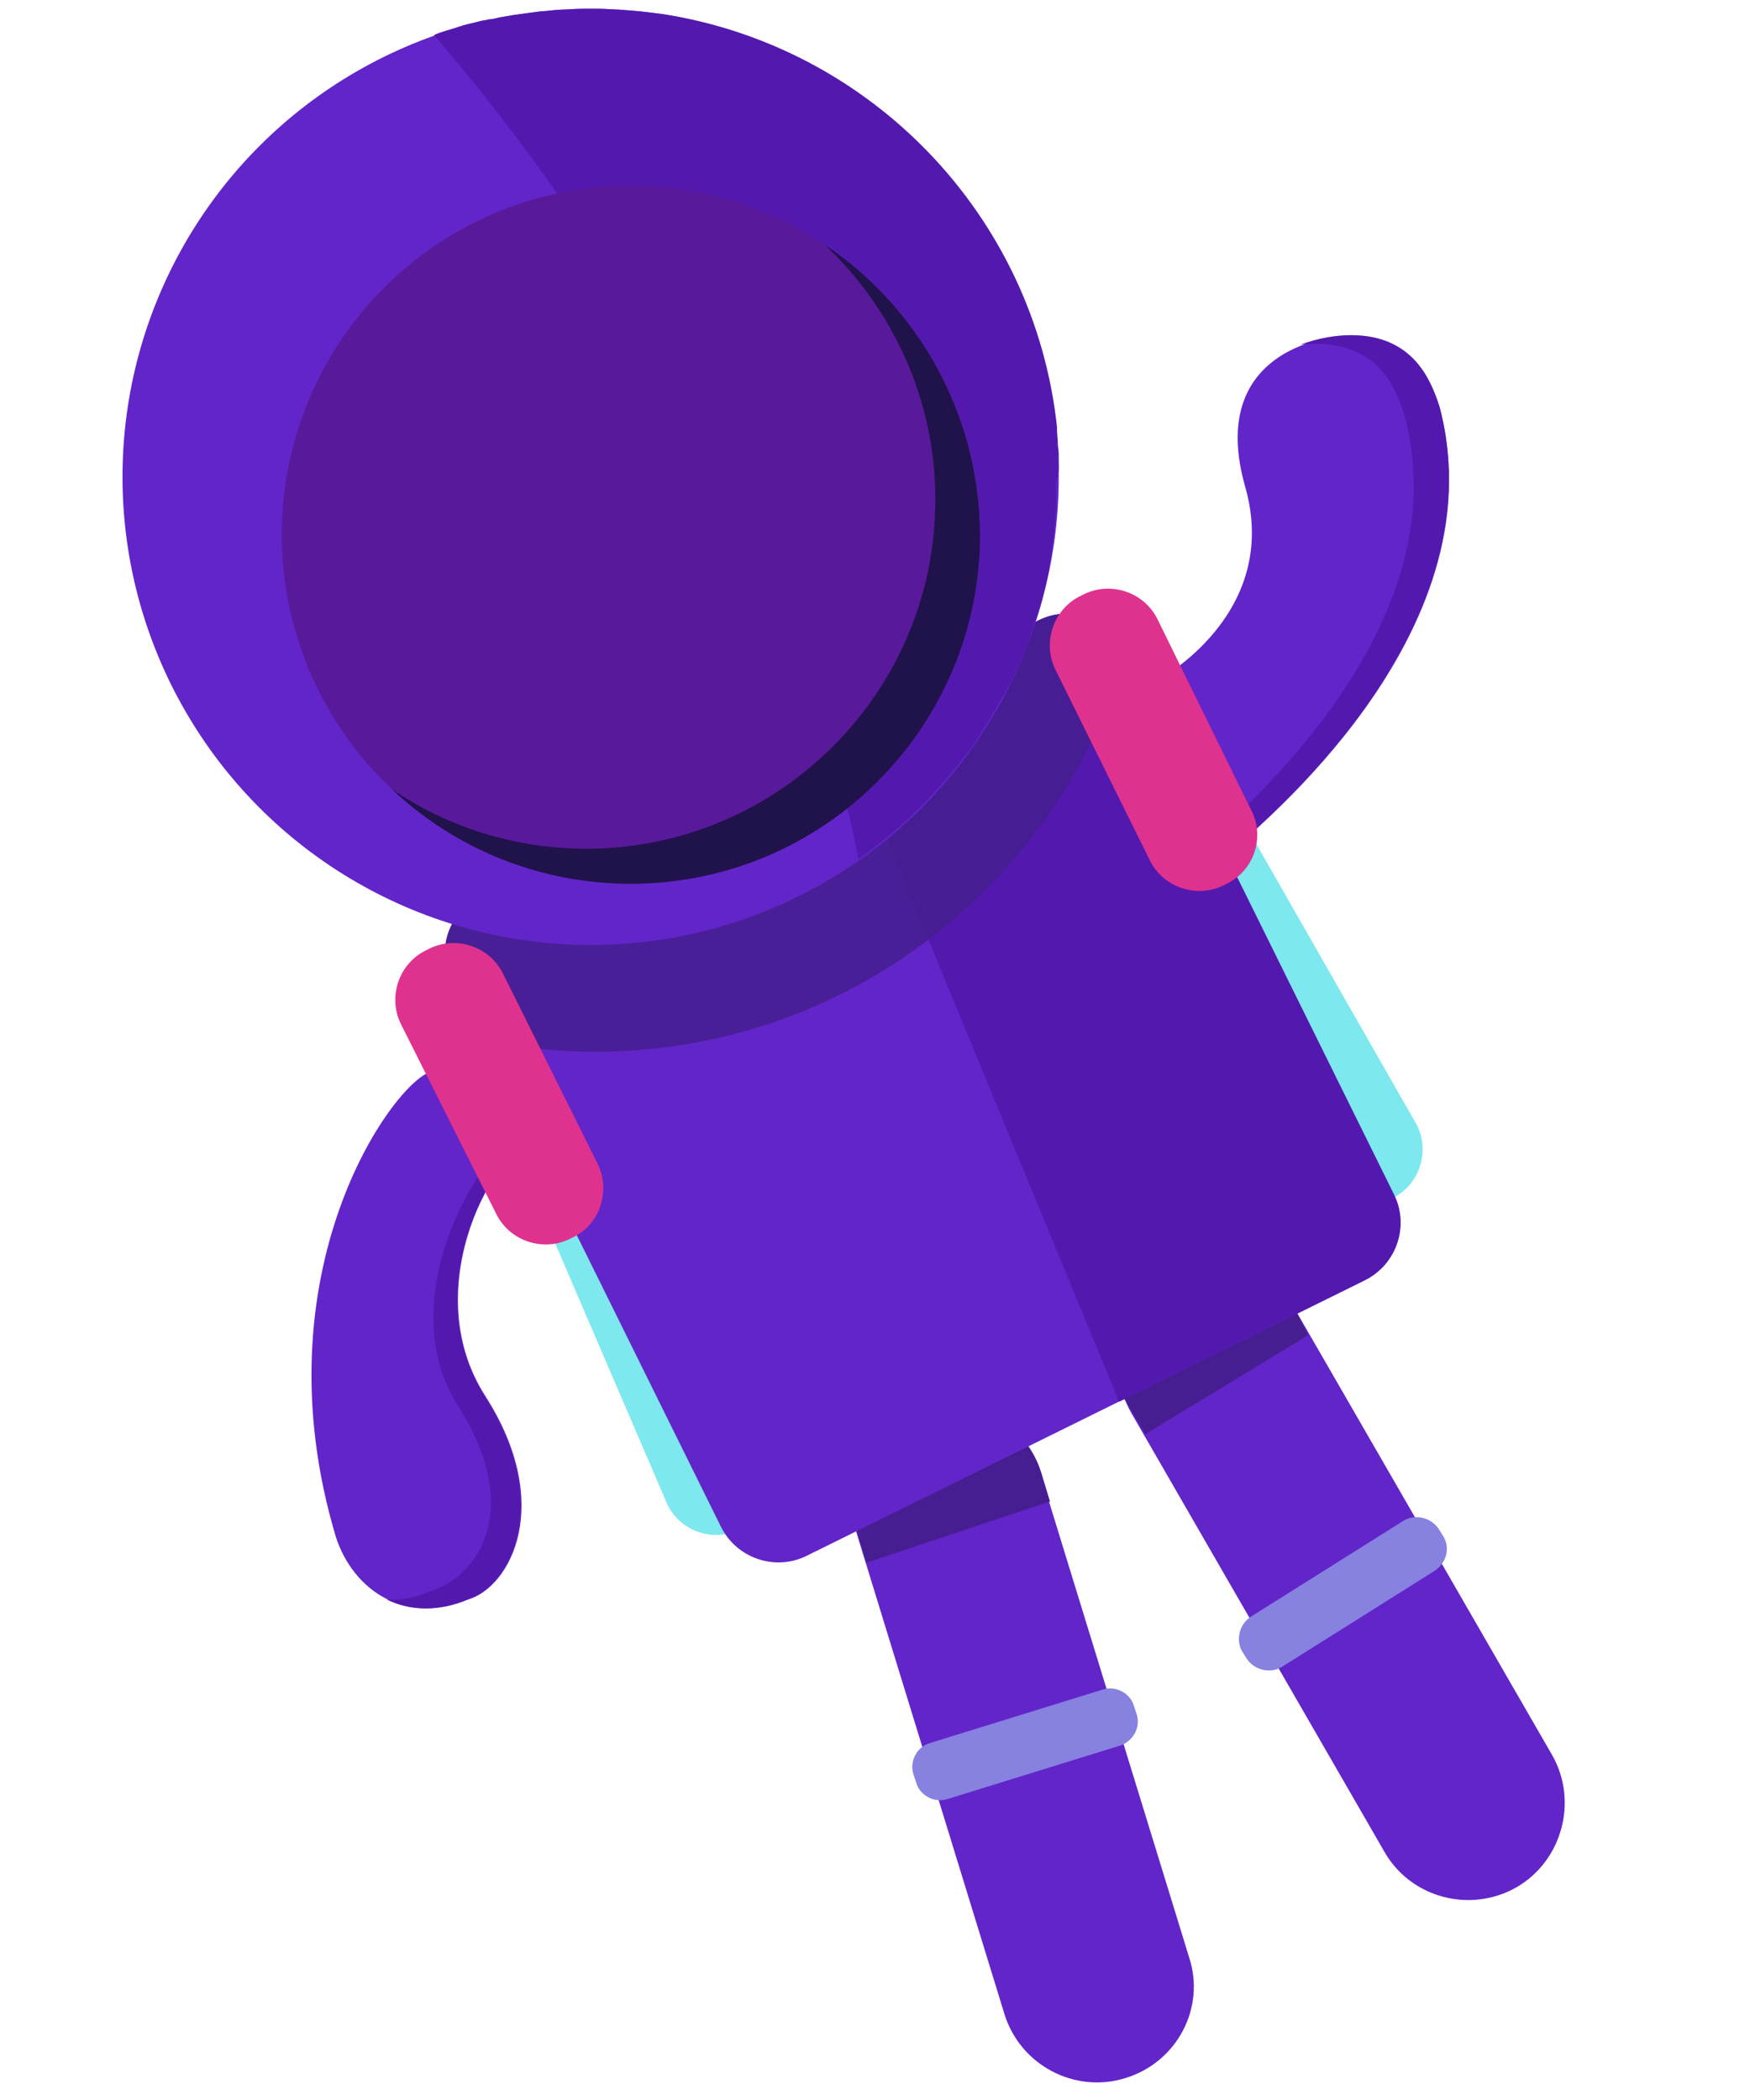 <?xml version="1.0" encoding="utf-8"?>
<!-- Generator: Adobe Illustrator 21.0.2, SVG Export Plug-In . SVG Version: 6.00 Build 0)  -->
<svg version="1.1" id="Шар_1" xmlns="http://www.w3.org/2000/svg" xmlns:xlink="http://www.w3.org/1999/xlink" x="0px" y="0px"
	 viewBox="0 0 200 240" style="enable-background:new 0 0 200 240;" xml:space="preserve">
<style type="text/css">
	.st0{fill:#7DE8EE;}
	.st1{fill:#6225C9;}
	.st2{fill:#5319AF;}
	.st3{fill:#461E91;}
	.st4{opacity:0.9;fill:#461E91;}
	.st5{fill:#59199B;}
	.st6{fill:#20124A;}
	.st7{fill:#DE328E;}
	.st8{fill:#8781E0;}
</style>
<path class="st0" d="M159.2,136.9l-74.7,37.9c-3,1.5-6.7,0.2-8.2-2.8l-20.8-48.4c-1.5-3-0.2-6.7,2.8-8.2l70.7-32.9
	c3-1.5,6.7-0.2,8.2,2.8l24.8,43.4C163.4,131.7,162.2,135.4,159.2,136.9z"/>
<path class="st1" d="M132.2,77.8c0,0,14.3-7.5,10.1-22.2c-4-14.1,7.1-17.2,12.1-17.2c7.1,0,9.1,5,10.1,8.1
	c7.1,26.3-22.2,48.9-22.2,49.5L132.2,77.8z"/>
<path class="st2" d="M164.5,46.4c-1-3-3-8.1-10.1-8.1c-1.6,0-3.7,0.3-5.8,1.1c0.7-0.1,1.3-0.1,1.8-0.1c7.1,0,9.1,5,10.1,8.1
	c5.5,20.5-11.7,38.7-19.5,46.1l1.3,2.4C142.3,95.4,171.5,72.7,164.5,46.4z"/>
<path class="st1" d="M60.5,131.3c-3-1-13.3,15.4-5,28.3c7.9,12.4,2.8,21.8-2,23.2c-7.1,3-13.1-1-15.1-7.1
	c-9.1-30.3,6.5-51.9,10.8-53.2S63.5,132.3,60.5,131.3z"/>
<path class="st2" d="M49.1,122.5c4.5,2.5,12.6,8.5,10.3,7.8c-3-1-15.3,17.4-7.1,30.3c7.9,12.4,1.8,19.8-3,21.2
	c-1.8,0.8-3.5,1.1-5.1,1c2.6,1.3,5.8,1.4,9.2,0c4.8-1.4,9.9-10.8,2-23.2c-8.2-12.9,2-29.3,5-28.3C63.5,132.3,53.5,121.3,49.1,122.5z
	"/>
<path class="st1" d="M128.6,237.5L128.6,237.5c-5.8,1.8-12-1.5-13.8-7.3l-17-55.3c-1.8-5.8,1.5-12,7.3-13.8h0
	c5.8-1.8,12,1.5,13.8,7.3l17,55.3C137.8,229.5,134.5,235.7,128.6,237.5z"/>
<path class="st1" d="M173.3,215.7L173.3,215.7c-5.3,3-12.1,1.2-15.1-4.1l-28.9-50.1c-3-5.3-1.2-12.1,4.1-15.1l0,0
	c5.3-3,12.1-1.2,15.1,4.1l28.9,50.1C180.4,205.9,178.5,212.7,173.3,215.7z"/>
<path class="st3" d="M99,178.6l21-7l-1-3.3c-1.8-5.8-8-9.1-13.8-7.3h0c-5.8,1.8-9.1,8-7.3,13.8L99,178.6z"/>
<path class="st3" d="M130.9,163.9l18.6-11.3l-1.5-3c-2.7-5.4-8.4-6.7-13.8-4h0c-5.4,2.7-8.7,8.4-6,13.8L130.9,163.9z"/>
<path class="st1" d="M156,146.3l-63.8,31.5c-3.6,1.8-8,0.3-9.8-3.3l-30.8-62.3c-1.8-3.6-0.3-8,3.3-9.8l63.8-31.5
	c3.6-1.8,8-0.3,9.8,3.3l30.8,62.3C161.1,140.1,159.6,144.5,156,146.3z"/>
<path class="st2" d="M128.5,74.2c-1.8-3.6-6.2-5.1-9.8-3.3l-23,11.3l32.2,78l28.1-13.9c3.6-1.8,5.1-6.2,3.3-9.8L128.5,74.2z"/>
<path class="st4" d="M128.7,74.5l-0.2-0.3c-1.8-3.6-6.2-5.1-9.8-3.3l-63.8,31.5c-3.6,1.8-5.1,6.2-3.3,9.8l3.2,6.6
	c4.3,0.9,8.7,1.4,13.2,1.4C96.8,120.2,121.1,100.9,128.7,74.5z"/>
<circle class="st1" cx="67.5" cy="54.5" r="53.5"/>
<path class="st2" d="M121,53.4c0-0.5,0-1,0-1.5c0-0.4-0.1-0.7-0.1-1.1c0-0.6-0.1-1.2-0.1-1.7c0-0.1,0-0.2,0-0.3
	C118.2,24.6,99.5,5.3,75.7,1.6c0,0,0,0,0,0c-0.9-0.1-1.7-0.2-2.6-0.3c0,0-0.1,0-0.1,0c-0.8-0.1-1.6-0.1-2.3-0.2c-0.1,0-0.3,0-0.4,0
	C69.3,1,68.5,1,67.7,1c-0.2,0-0.3,0-0.5,0c-0.8,0-1.6,0-2.4,0.1c-0.1,0-0.3,0-0.4,0c-0.7,0-1.4,0.1-2.1,0.2c-0.2,0-0.3,0-0.5,0
	c-0.7,0.1-1.4,0.2-2.1,0.3c-0.3,0-0.6,0.1-0.9,0.1c-0.6,0.1-1.2,0.2-1.8,0.3c-0.4,0.1-0.7,0.2-1.1,0.2c-0.3,0.1-0.6,0.1-1,0.2
	c-0.7,0.2-1.3,0.3-2,0.5c-0.2,0.1-0.4,0.1-0.6,0.2c-0.9,0.3-1.8,0.5-2.7,0.9c0,0,0,0,0,0c27.8,32.3,43.9,69.7,48.5,94.2c0,0,0,0,0,0
	c2.7-1.9,5.3-4.1,7.6-6.5c0,0,0,0,0,0c0.6-0.6,1.1-1.2,1.7-1.8c0,0,0,0,0,0c0.5-0.6,1.1-1.2,1.6-1.9c0,0,0,0,0.1-0.1
	c0.5-0.6,1-1.3,1.5-1.9c0,0,0.1-0.1,0.1-0.1c0.5-0.6,0.9-1.3,1.3-1.9c0-0.1,0.1-0.1,0.1-0.2c0.4-0.6,0.8-1.3,1.2-1.9
	c0-0.1,0.1-0.2,0.1-0.2c0.4-0.6,0.7-1.3,1.1-1.9c0.1-0.1,0.1-0.2,0.2-0.3c0.3-0.6,0.7-1.3,1-1.9c0.1-0.1,0.1-0.3,0.2-0.4
	c0.3-0.6,0.6-1.3,0.9-1.9c0.1-0.2,0.1-0.3,0.2-0.5c0.3-0.6,0.5-1.3,0.7-1.9c0.1-0.2,0.1-0.4,0.2-0.6c0.2-0.6,0.4-1.2,0.6-1.9
	c0.1-0.2,0.1-0.4,0.2-0.6c0.2-0.6,0.4-1.2,0.5-1.8c0.1-0.2,0.1-0.5,0.2-0.7c0.1-0.6,0.3-1.2,0.4-1.8c0.1-0.3,0.1-0.5,0.1-0.8
	c0.2-0.9,0.3-1.8,0.4-2.7c0.1-0.6,0.2-1.1,0.2-1.7c0-0.3,0.1-0.7,0.1-1c0-0.5,0.1-1.1,0.1-1.6c0-0.4,0-0.7,0-1.1c0-0.5,0-1.1,0-1.6
	C121,54.2,121,53.8,121,53.4z"/>
<circle class="st5" cx="72.1" cy="61.1" r="39.9"/>
<path class="st6" d="M94.3,28c7.7,7.3,12.6,17.6,12.6,29.1c0,22-17.9,39.9-39.9,39.9c-8.2,0-15.9-2.5-22.2-6.8
	c7.1,6.7,16.7,10.8,27.3,10.8c22,0,39.9-17.9,39.9-39.9C111.9,47.3,104.9,35.1,94.3,28z"/>
<path class="st7" d="M65.5,141.4l-0.4,0.2c-3.1,1.5-6.9,0.2-8.4-2.9L45.8,117c-1.5-3.1-0.2-6.9,2.9-8.4l0.4-0.2
	c3.1-1.5,6.9-0.2,8.4,2.9L68.3,133C69.8,136.1,68.6,139.9,65.5,141.4z"/>
<path class="st7" d="M140.2,101l-0.4,0.2c-3.1,1.5-6.9,0.2-8.4-2.9l-10.8-21.8c-1.5-3.1-0.2-6.9,2.9-8.4l0.4-0.2
	c3.1-1.5,6.9-0.2,8.4,2.9L143,92.6C144.6,95.7,143.3,99.5,140.2,101z"/>
<path class="st8" d="M128,199.5l-19.7,6.1c-1.5,0.5-3.2-0.4-3.6-1.9l-0.3-0.9c-0.5-1.5,0.4-3.2,1.9-3.6l19.7-6.1
	c1.5-0.5,3.2,0.4,3.6,1.9l0.3,0.9C130.4,197.4,129.5,199,128,199.5z"/>
<path class="st8" d="M164,179.5l-17.5,11c-1.3,0.8-3.1,0.4-4-0.9l-0.5-0.8c-0.8-1.3-0.4-3.1,0.9-4l17.5-11c1.3-0.8,3.1-0.4,4,0.9
	l0.5,0.8C165.8,176.9,165.3,178.6,164,179.5z"/>
</svg>
